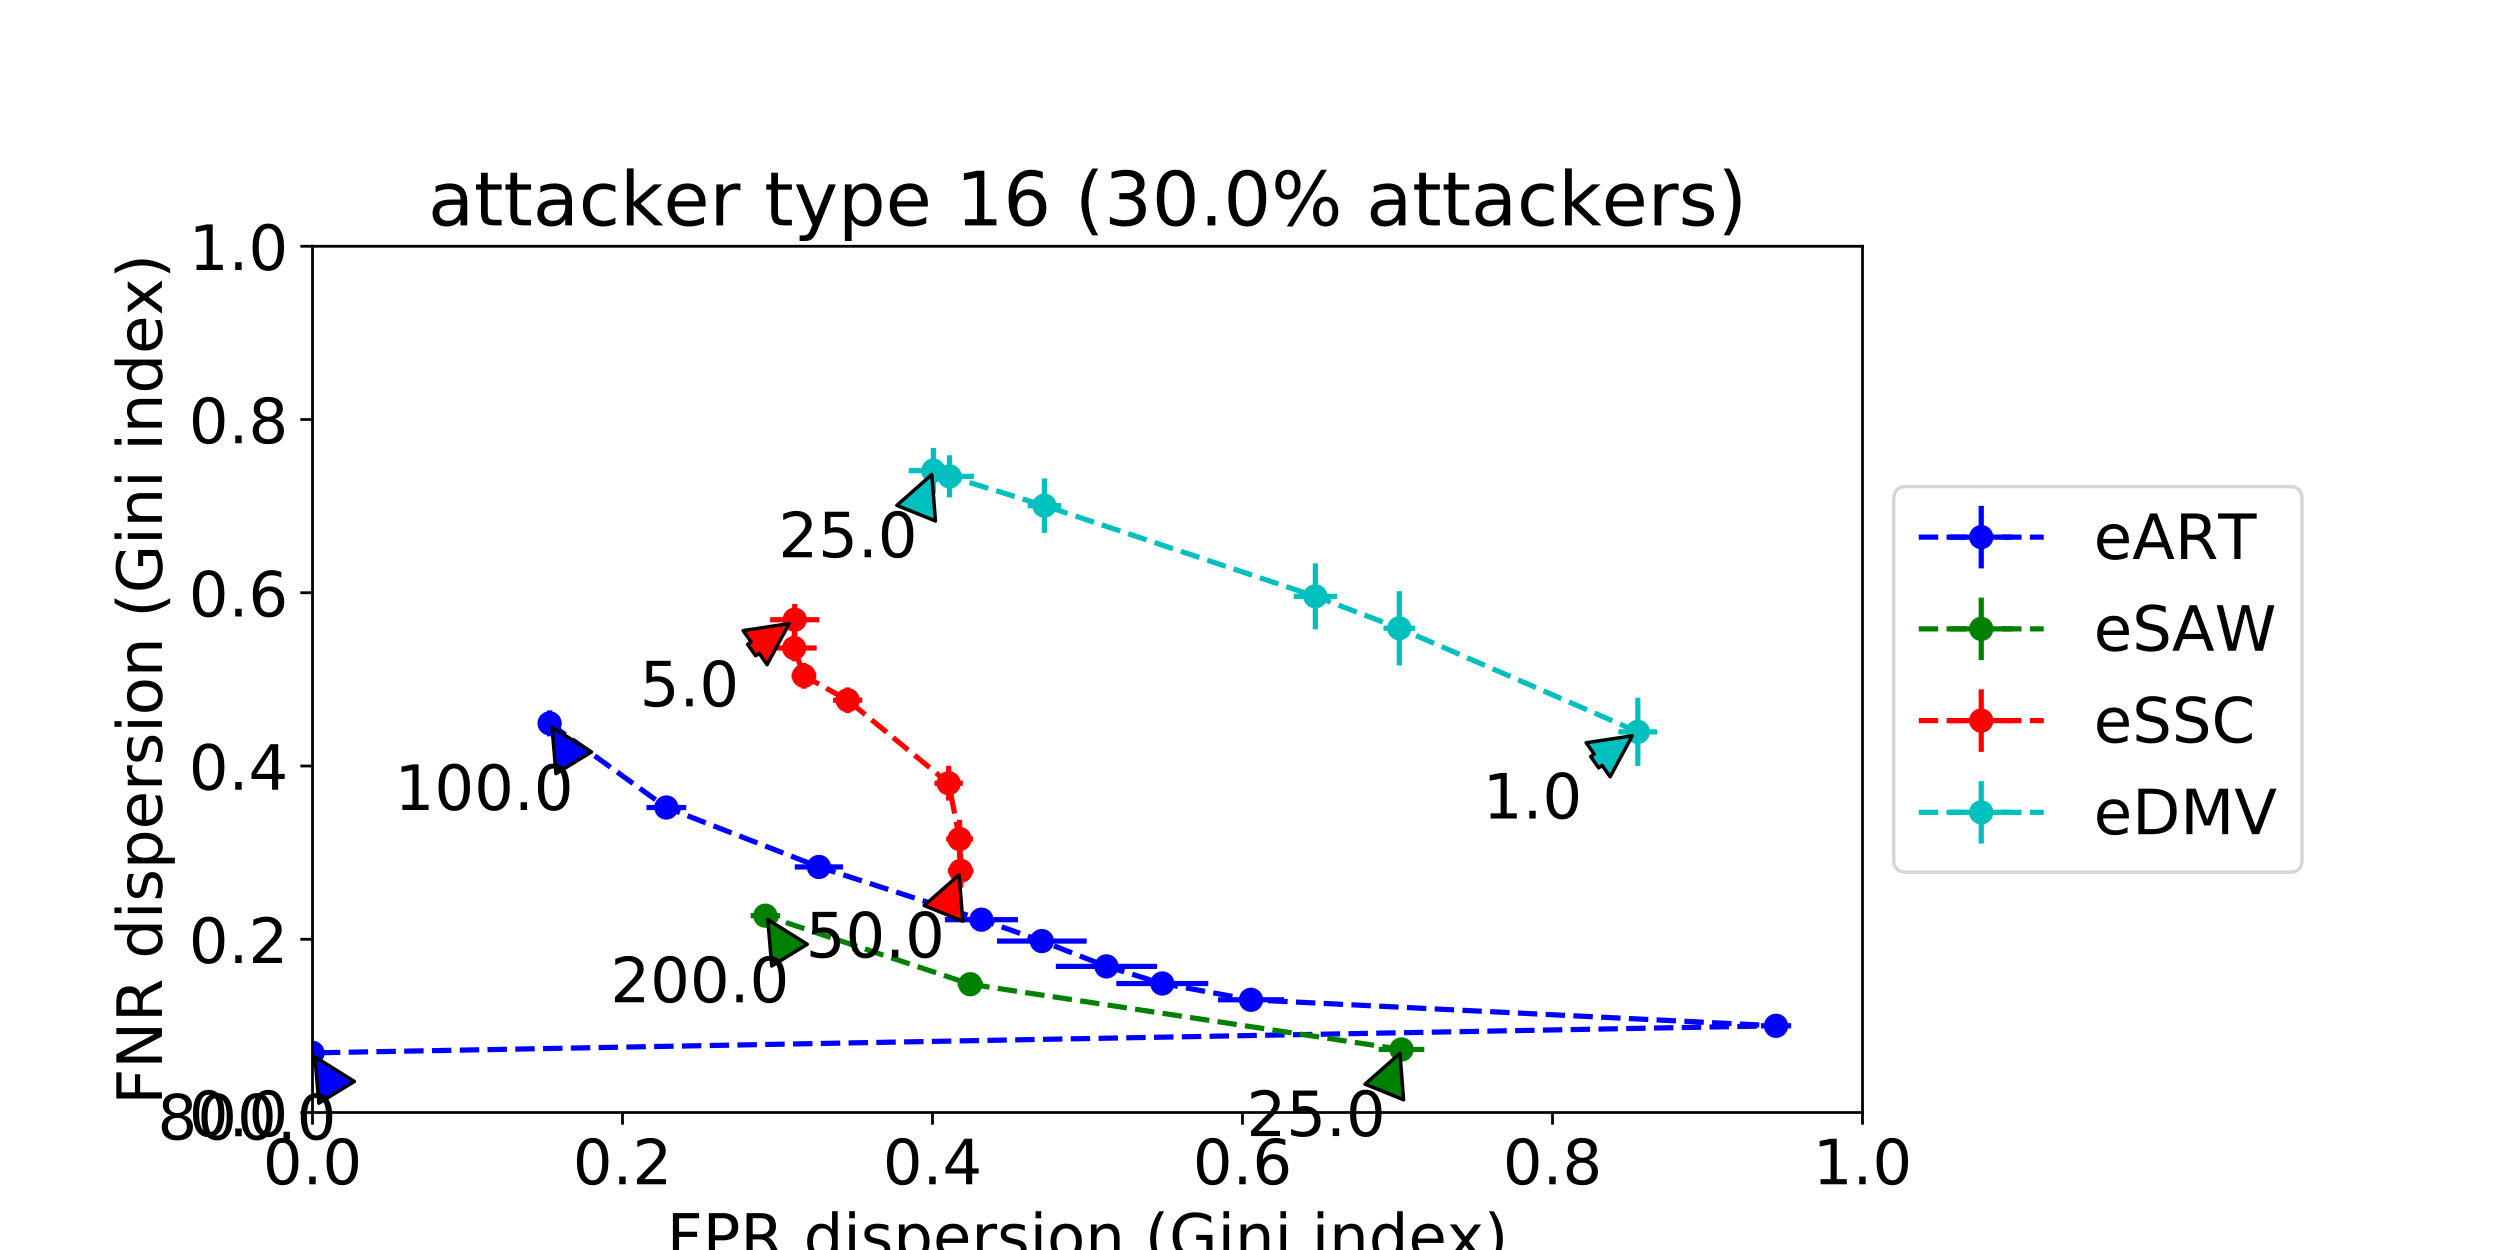 <?xml version="1.0" encoding="utf-8" standalone="no"?>
<!DOCTYPE svg PUBLIC "-//W3C//DTD SVG 1.1//EN"
  "http://www.w3.org/Graphics/SVG/1.1/DTD/svg11.dtd">
<!-- Created with matplotlib (http://matplotlib.org/) -->
<svg height="360pt" version="1.1" viewBox="0 0 720 360" width="720pt" xmlns="http://www.w3.org/2000/svg" xmlns:xlink="http://www.w3.org/1999/xlink">
 <defs>
  <style type="text/css">
*{stroke-linecap:butt;stroke-linejoin:round;}
  </style>
 </defs>
 <g id="figure_1">
  <g id="patch_1">
   <path d="M 0 360 
L 720 360 
L 720 0 
L 0 0 
z
" style="fill:#ffffff;"/>
  </g>
  <g id="axes_1">
   <g id="patch_2">
    <path d="M 90 320.4 
L 536.4 320.4 
L 536.4 70.92 
L 90 70.92 
z
" style="fill:#ffffff;"/>
   </g>
   <g id="matplotlib.axis_1">
    <g id="xtick_1">
     <g id="line2d_1">
      <defs>
       <path d="M 0 0 
L 0 3.5 
" id="m68f2038adc" style="stroke:#000000;stroke-width:0.8;"/>
      </defs>
      <g>
       <use style="stroke:#000000;stroke-width:0.8;" x="90" xlink:href="#m68f2038adc" y="320.4"/>
      </g>
     </g>
     <g id="text_1">
      <!-- 0.0 -->
      <defs>
       <path d="M 31.781 66.406 
Q 24.172 66.406 20.328 58.906 
Q 16.5 51.422 16.5 36.375 
Q 16.5 21.391 20.328 13.891 
Q 24.172 6.391 31.781 6.391 
Q 39.453 6.391 43.281 13.891 
Q 47.125 21.391 47.125 36.375 
Q 47.125 51.422 43.281 58.906 
Q 39.453 66.406 31.781 66.406 
M 31.781 74.219 
Q 44.047 74.219 50.516 64.516 
Q 56.984 54.828 56.984 36.375 
Q 56.984 17.969 50.516 8.266 
Q 44.047 -1.422 31.781 -1.422 
Q 19.531 -1.422 13.062 8.266 
Q 6.594 17.969 6.594 36.375 
Q 6.594 54.828 13.062 64.516 
Q 19.531 74.219 31.781 74.219 
" id="DejaVuSans-30"/>
       <path d="M 10.688 12.406 
L 21 12.406 
L 21 0 
L 10.688 0 
z
" id="DejaVuSans-2e"/>
      </defs>
      <g transform="translate(75.687 341.077)scale(0.18 -0.18)">
       <use xlink:href="#DejaVuSans-30"/>
       <use x="63.623" xlink:href="#DejaVuSans-2e"/>
       <use x="95.41" xlink:href="#DejaVuSans-30"/>
      </g>
     </g>
    </g>
    <g id="xtick_2">
     <g id="line2d_2">
      <g>
       <use style="stroke:#000000;stroke-width:0.8;" x="179.28" xlink:href="#m68f2038adc" y="320.4"/>
      </g>
     </g>
     <g id="text_2">
      <!-- 0.2 -->
      <defs>
       <path d="M 19.188 8.297 
L 53.609 8.297 
L 53.609 0 
L 7.328 0 
L 7.328 8.297 
Q 12.938 14.109 22.625 23.891 
Q 32.328 33.688 34.812 36.531 
Q 39.547 41.844 41.422 45.531 
Q 43.312 49.219 43.312 52.781 
Q 43.312 58.594 39.234 62.25 
Q 35.156 65.922 28.609 65.922 
Q 23.969 65.922 18.812 64.312 
Q 13.672 62.703 7.812 59.422 
L 7.812 69.391 
Q 13.766 71.781 18.938 73 
Q 24.125 74.219 28.422 74.219 
Q 39.75 74.219 46.484 68.547 
Q 53.219 62.891 53.219 53.422 
Q 53.219 48.922 51.531 44.891 
Q 49.859 40.875 45.406 35.406 
Q 44.188 33.984 37.641 27.219 
Q 31.109 20.453 19.188 8.297 
" id="DejaVuSans-32"/>
      </defs>
      <g transform="translate(164.967 341.077)scale(0.18 -0.18)">
       <use xlink:href="#DejaVuSans-30"/>
       <use x="63.623" xlink:href="#DejaVuSans-2e"/>
       <use x="95.41" xlink:href="#DejaVuSans-32"/>
      </g>
     </g>
    </g>
    <g id="xtick_3">
     <g id="line2d_3">
      <g>
       <use style="stroke:#000000;stroke-width:0.8;" x="268.56" xlink:href="#m68f2038adc" y="320.4"/>
      </g>
     </g>
     <g id="text_3">
      <!-- 0.4 -->
      <defs>
       <path d="M 37.797 64.312 
L 12.891 25.391 
L 37.797 25.391 
z
M 35.203 72.906 
L 47.609 72.906 
L 47.609 25.391 
L 58.016 25.391 
L 58.016 17.188 
L 47.609 17.188 
L 47.609 0 
L 37.797 0 
L 37.797 17.188 
L 4.891 17.188 
L 4.891 26.703 
z
" id="DejaVuSans-34"/>
      </defs>
      <g transform="translate(254.247 341.077)scale(0.18 -0.18)">
       <use xlink:href="#DejaVuSans-30"/>
       <use x="63.623" xlink:href="#DejaVuSans-2e"/>
       <use x="95.41" xlink:href="#DejaVuSans-34"/>
      </g>
     </g>
    </g>
    <g id="xtick_4">
     <g id="line2d_4">
      <g>
       <use style="stroke:#000000;stroke-width:0.8;" x="357.84" xlink:href="#m68f2038adc" y="320.4"/>
      </g>
     </g>
     <g id="text_4">
      <!-- 0.6 -->
      <defs>
       <path d="M 33.016 40.375 
Q 26.375 40.375 22.484 35.828 
Q 18.609 31.297 18.609 23.391 
Q 18.609 15.531 22.484 10.953 
Q 26.375 6.391 33.016 6.391 
Q 39.656 6.391 43.531 10.953 
Q 47.406 15.531 47.406 23.391 
Q 47.406 31.297 43.531 35.828 
Q 39.656 40.375 33.016 40.375 
M 52.594 71.297 
L 52.594 62.312 
Q 48.875 64.062 45.094 64.984 
Q 41.312 65.922 37.594 65.922 
Q 27.828 65.922 22.672 59.328 
Q 17.531 52.734 16.797 39.406 
Q 19.672 43.656 24.016 45.922 
Q 28.375 48.188 33.594 48.188 
Q 44.578 48.188 50.953 41.516 
Q 57.328 34.859 57.328 23.391 
Q 57.328 12.156 50.688 5.359 
Q 44.047 -1.422 33.016 -1.422 
Q 20.359 -1.422 13.672 8.266 
Q 6.984 17.969 6.984 36.375 
Q 6.984 53.656 15.188 63.938 
Q 23.391 74.219 37.203 74.219 
Q 40.922 74.219 44.703 73.484 
Q 48.484 72.75 52.594 71.297 
" id="DejaVuSans-36"/>
      </defs>
      <g transform="translate(343.527 341.077)scale(0.18 -0.18)">
       <use xlink:href="#DejaVuSans-30"/>
       <use x="63.623" xlink:href="#DejaVuSans-2e"/>
       <use x="95.41" xlink:href="#DejaVuSans-36"/>
      </g>
     </g>
    </g>
    <g id="xtick_5">
     <g id="line2d_5">
      <g>
       <use style="stroke:#000000;stroke-width:0.8;" x="447.12" xlink:href="#m68f2038adc" y="320.4"/>
      </g>
     </g>
     <g id="text_5">
      <!-- 0.8 -->
      <defs>
       <path d="M 31.781 34.625 
Q 24.75 34.625 20.719 30.859 
Q 16.703 27.094 16.703 20.516 
Q 16.703 13.922 20.719 10.156 
Q 24.75 6.391 31.781 6.391 
Q 38.812 6.391 42.859 10.172 
Q 46.922 13.969 46.922 20.516 
Q 46.922 27.094 42.891 30.859 
Q 38.875 34.625 31.781 34.625 
M 21.922 38.812 
Q 15.578 40.375 12.031 44.719 
Q 8.5 49.078 8.5 55.328 
Q 8.5 64.062 14.719 69.141 
Q 20.953 74.219 31.781 74.219 
Q 42.672 74.219 48.875 69.141 
Q 55.078 64.062 55.078 55.328 
Q 55.078 49.078 51.531 44.719 
Q 48 40.375 41.703 38.812 
Q 48.828 37.156 52.797 32.312 
Q 56.781 27.484 56.781 20.516 
Q 56.781 9.906 50.312 4.234 
Q 43.844 -1.422 31.781 -1.422 
Q 19.734 -1.422 13.25 4.234 
Q 6.781 9.906 6.781 20.516 
Q 6.781 27.484 10.781 32.312 
Q 14.797 37.156 21.922 38.812 
M 18.312 54.391 
Q 18.312 48.734 21.844 45.562 
Q 25.391 42.391 31.781 42.391 
Q 38.141 42.391 41.719 45.562 
Q 45.312 48.734 45.312 54.391 
Q 45.312 60.062 41.719 63.234 
Q 38.141 66.406 31.781 66.406 
Q 25.391 66.406 21.844 63.234 
Q 18.312 60.062 18.312 54.391 
" id="DejaVuSans-38"/>
      </defs>
      <g transform="translate(432.807 341.077)scale(0.18 -0.18)">
       <use xlink:href="#DejaVuSans-30"/>
       <use x="63.623" xlink:href="#DejaVuSans-2e"/>
       <use x="95.41" xlink:href="#DejaVuSans-38"/>
      </g>
     </g>
    </g>
    <g id="xtick_6">
     <g id="line2d_6">
      <g>
       <use style="stroke:#000000;stroke-width:0.8;" x="536.4" xlink:href="#m68f2038adc" y="320.4"/>
      </g>
     </g>
     <g id="text_6">
      <!-- 1.0 -->
      <defs>
       <path d="M 12.406 8.297 
L 28.516 8.297 
L 28.516 63.922 
L 10.984 60.406 
L 10.984 69.391 
L 28.422 72.906 
L 38.281 72.906 
L 38.281 8.297 
L 54.391 8.297 
L 54.391 0 
L 12.406 0 
z
" id="DejaVuSans-31"/>
      </defs>
      <g transform="translate(522.087 341.077)scale(0.18 -0.18)">
       <use xlink:href="#DejaVuSans-31"/>
       <use x="63.623" xlink:href="#DejaVuSans-2e"/>
       <use x="95.41" xlink:href="#DejaVuSans-30"/>
      </g>
     </g>
    </g>
    <g id="text_7">
     <!-- FPR dispersion (Gini index) -->
     <defs>
      <path d="M 9.812 72.906 
L 51.703 72.906 
L 51.703 64.594 
L 19.672 64.594 
L 19.672 43.109 
L 48.578 43.109 
L 48.578 34.812 
L 19.672 34.812 
L 19.672 0 
L 9.812 0 
z
" id="DejaVuSans-46"/>
      <path d="M 19.672 64.797 
L 19.672 37.406 
L 32.078 37.406 
Q 38.969 37.406 42.719 40.969 
Q 46.484 44.531 46.484 51.125 
Q 46.484 57.672 42.719 61.234 
Q 38.969 64.797 32.078 64.797 
z
M 9.812 72.906 
L 32.078 72.906 
Q 44.344 72.906 50.609 67.359 
Q 56.891 61.812 56.891 51.125 
Q 56.891 40.328 50.609 34.812 
Q 44.344 29.297 32.078 29.297 
L 19.672 29.297 
L 19.672 0 
L 9.812 0 
z
" id="DejaVuSans-50"/>
      <path d="M 44.391 34.188 
Q 47.562 33.109 50.562 29.594 
Q 53.562 26.078 56.594 19.922 
L 66.609 0 
L 56 0 
L 46.688 18.703 
Q 43.062 26.031 39.672 28.422 
Q 36.281 30.812 30.422 30.812 
L 19.672 30.812 
L 19.672 0 
L 9.812 0 
L 9.812 72.906 
L 32.078 72.906 
Q 44.578 72.906 50.734 67.672 
Q 56.891 62.453 56.891 51.906 
Q 56.891 45.016 53.688 40.469 
Q 50.484 35.938 44.391 34.188 
M 19.672 64.797 
L 19.672 38.922 
L 32.078 38.922 
Q 39.203 38.922 42.844 42.219 
Q 46.484 45.516 46.484 51.906 
Q 46.484 58.297 42.844 61.547 
Q 39.203 64.797 32.078 64.797 
z
" id="DejaVuSans-52"/>
      <path id="DejaVuSans-20"/>
      <path d="M 45.406 46.391 
L 45.406 75.984 
L 54.391 75.984 
L 54.391 0 
L 45.406 0 
L 45.406 8.203 
Q 42.578 3.328 38.25 0.953 
Q 33.938 -1.422 27.875 -1.422 
Q 17.969 -1.422 11.734 6.484 
Q 5.516 14.406 5.516 27.297 
Q 5.516 40.188 11.734 48.094 
Q 17.969 56 27.875 56 
Q 33.938 56 38.25 53.625 
Q 42.578 51.266 45.406 46.391 
M 14.797 27.297 
Q 14.797 17.391 18.875 11.75 
Q 22.953 6.109 30.078 6.109 
Q 37.203 6.109 41.297 11.75 
Q 45.406 17.391 45.406 27.297 
Q 45.406 37.203 41.297 42.844 
Q 37.203 48.484 30.078 48.484 
Q 22.953 48.484 18.875 42.844 
Q 14.797 37.203 14.797 27.297 
" id="DejaVuSans-64"/>
      <path d="M 9.422 54.688 
L 18.406 54.688 
L 18.406 0 
L 9.422 0 
z
M 9.422 75.984 
L 18.406 75.984 
L 18.406 64.594 
L 9.422 64.594 
z
" id="DejaVuSans-69"/>
      <path d="M 44.281 53.078 
L 44.281 44.578 
Q 40.484 46.531 36.375 47.5 
Q 32.281 48.484 27.875 48.484 
Q 21.188 48.484 17.844 46.438 
Q 14.5 44.391 14.5 40.281 
Q 14.5 37.156 16.891 35.375 
Q 19.281 33.594 26.516 31.984 
L 29.594 31.297 
Q 39.156 29.25 43.188 25.516 
Q 47.219 21.781 47.219 15.094 
Q 47.219 7.469 41.188 3.016 
Q 35.156 -1.422 24.609 -1.422 
Q 20.219 -1.422 15.453 -0.562 
Q 10.688 0.297 5.422 2 
L 5.422 11.281 
Q 10.406 8.688 15.234 7.391 
Q 20.062 6.109 24.812 6.109 
Q 31.156 6.109 34.562 8.281 
Q 37.984 10.453 37.984 14.406 
Q 37.984 18.062 35.516 20.016 
Q 33.062 21.969 24.703 23.781 
L 21.578 24.516 
Q 13.234 26.266 9.516 29.906 
Q 5.812 33.547 5.812 39.891 
Q 5.812 47.609 11.281 51.797 
Q 16.75 56 26.812 56 
Q 31.781 56 36.172 55.266 
Q 40.578 54.547 44.281 53.078 
" id="DejaVuSans-73"/>
      <path d="M 18.109 8.203 
L 18.109 -20.797 
L 9.078 -20.797 
L 9.078 54.688 
L 18.109 54.688 
L 18.109 46.391 
Q 20.953 51.266 25.266 53.625 
Q 29.594 56 35.594 56 
Q 45.562 56 51.781 48.094 
Q 58.016 40.188 58.016 27.297 
Q 58.016 14.406 51.781 6.484 
Q 45.562 -1.422 35.594 -1.422 
Q 29.594 -1.422 25.266 0.953 
Q 20.953 3.328 18.109 8.203 
M 48.688 27.297 
Q 48.688 37.203 44.609 42.844 
Q 40.531 48.484 33.406 48.484 
Q 26.266 48.484 22.188 42.844 
Q 18.109 37.203 18.109 27.297 
Q 18.109 17.391 22.188 11.75 
Q 26.266 6.109 33.406 6.109 
Q 40.531 6.109 44.609 11.75 
Q 48.688 17.391 48.688 27.297 
" id="DejaVuSans-70"/>
      <path d="M 56.203 29.594 
L 56.203 25.203 
L 14.891 25.203 
Q 15.484 15.922 20.484 11.062 
Q 25.484 6.203 34.422 6.203 
Q 39.594 6.203 44.453 7.469 
Q 49.312 8.734 54.109 11.281 
L 54.109 2.781 
Q 49.266 0.734 44.188 -0.344 
Q 39.109 -1.422 33.891 -1.422 
Q 20.797 -1.422 13.156 6.188 
Q 5.516 13.812 5.516 26.812 
Q 5.516 40.234 12.766 48.109 
Q 20.016 56 32.328 56 
Q 43.359 56 49.781 48.891 
Q 56.203 41.797 56.203 29.594 
M 47.219 32.234 
Q 47.125 39.594 43.094 43.984 
Q 39.062 48.391 32.422 48.391 
Q 24.906 48.391 20.391 44.141 
Q 15.875 39.891 15.188 32.172 
z
" id="DejaVuSans-65"/>
      <path d="M 41.109 46.297 
Q 39.594 47.172 37.812 47.578 
Q 36.031 48 33.891 48 
Q 26.266 48 22.188 43.047 
Q 18.109 38.094 18.109 28.812 
L 18.109 0 
L 9.078 0 
L 9.078 54.688 
L 18.109 54.688 
L 18.109 46.188 
Q 20.953 51.172 25.484 53.578 
Q 30.031 56 36.531 56 
Q 37.453 56 38.578 55.875 
Q 39.703 55.766 41.062 55.516 
z
" id="DejaVuSans-72"/>
      <path d="M 30.609 48.391 
Q 23.391 48.391 19.188 42.75 
Q 14.984 37.109 14.984 27.297 
Q 14.984 17.484 19.156 11.844 
Q 23.344 6.203 30.609 6.203 
Q 37.797 6.203 41.984 11.859 
Q 46.188 17.531 46.188 27.297 
Q 46.188 37.016 41.984 42.703 
Q 37.797 48.391 30.609 48.391 
M 30.609 56 
Q 42.328 56 49.016 48.375 
Q 55.719 40.766 55.719 27.297 
Q 55.719 13.875 49.016 6.219 
Q 42.328 -1.422 30.609 -1.422 
Q 18.844 -1.422 12.172 6.219 
Q 5.516 13.875 5.516 27.297 
Q 5.516 40.766 12.172 48.375 
Q 18.844 56 30.609 56 
" id="DejaVuSans-6f"/>
      <path d="M 54.891 33.016 
L 54.891 0 
L 45.906 0 
L 45.906 32.719 
Q 45.906 40.484 42.875 44.328 
Q 39.844 48.188 33.797 48.188 
Q 26.516 48.188 22.312 43.547 
Q 18.109 38.922 18.109 30.906 
L 18.109 0 
L 9.078 0 
L 9.078 54.688 
L 18.109 54.688 
L 18.109 46.188 
Q 21.344 51.125 25.703 53.562 
Q 30.078 56 35.797 56 
Q 45.219 56 50.047 50.172 
Q 54.891 44.344 54.891 33.016 
" id="DejaVuSans-6e"/>
      <path d="M 31 75.875 
Q 24.469 64.656 21.281 53.656 
Q 18.109 42.672 18.109 31.391 
Q 18.109 20.125 21.312 9.062 
Q 24.516 -2 31 -13.188 
L 23.188 -13.188 
Q 15.875 -1.703 12.234 9.375 
Q 8.594 20.453 8.594 31.391 
Q 8.594 42.281 12.203 53.312 
Q 15.828 64.359 23.188 75.875 
z
" id="DejaVuSans-28"/>
      <path d="M 59.516 10.406 
L 59.516 29.984 
L 43.406 29.984 
L 43.406 38.094 
L 69.281 38.094 
L 69.281 6.781 
Q 63.578 2.734 56.688 0.656 
Q 49.812 -1.422 42 -1.422 
Q 24.906 -1.422 15.25 8.562 
Q 5.609 18.562 5.609 36.375 
Q 5.609 54.25 15.25 64.234 
Q 24.906 74.219 42 74.219 
Q 49.125 74.219 55.547 72.453 
Q 61.969 70.703 67.391 67.281 
L 67.391 56.781 
Q 61.922 61.422 55.766 63.766 
Q 49.609 66.109 42.828 66.109 
Q 29.438 66.109 22.719 58.641 
Q 16.016 51.172 16.016 36.375 
Q 16.016 21.625 22.719 14.156 
Q 29.438 6.688 42.828 6.688 
Q 48.047 6.688 52.141 7.594 
Q 56.25 8.5 59.516 10.406 
" id="DejaVuSans-47"/>
      <path d="M 54.891 54.688 
L 35.109 28.078 
L 55.906 0 
L 45.312 0 
L 29.391 21.484 
L 13.484 0 
L 2.875 0 
L 24.125 28.609 
L 4.688 54.688 
L 15.281 54.688 
L 29.781 35.203 
L 44.281 54.688 
z
" id="DejaVuSans-78"/>
      <path d="M 8.016 75.875 
L 15.828 75.875 
Q 23.141 64.359 26.781 53.312 
Q 30.422 42.281 30.422 31.391 
Q 30.422 20.453 26.781 9.375 
Q 23.141 -1.703 15.828 -13.188 
L 8.016 -13.188 
Q 14.5 -2 17.703 9.062 
Q 20.906 20.125 20.906 31.391 
Q 20.906 42.672 17.703 53.656 
Q 14.5 64.656 8.016 75.875 
" id="DejaVuSans-29"/>
     </defs>
     <g transform="translate(192.028 362.498)scale(0.18 -0.18)">
      <use xlink:href="#DejaVuSans-46"/>
      <use x="57.52" xlink:href="#DejaVuSans-50"/>
      <use x="117.822" xlink:href="#DejaVuSans-52"/>
      <use x="187.305" xlink:href="#DejaVuSans-20"/>
      <use x="219.092" xlink:href="#DejaVuSans-64"/>
      <use x="282.568" xlink:href="#DejaVuSans-69"/>
      <use x="310.352" xlink:href="#DejaVuSans-73"/>
      <use x="362.451" xlink:href="#DejaVuSans-70"/>
      <use x="425.928" xlink:href="#DejaVuSans-65"/>
      <use x="487.451" xlink:href="#DejaVuSans-72"/>
      <use x="528.564" xlink:href="#DejaVuSans-73"/>
      <use x="580.664" xlink:href="#DejaVuSans-69"/>
      <use x="608.447" xlink:href="#DejaVuSans-6f"/>
      <use x="669.629" xlink:href="#DejaVuSans-6e"/>
      <use x="733.008" xlink:href="#DejaVuSans-20"/>
      <use x="764.795" xlink:href="#DejaVuSans-28"/>
      <use x="803.809" xlink:href="#DejaVuSans-47"/>
      <use x="881.299" xlink:href="#DejaVuSans-69"/>
      <use x="909.082" xlink:href="#DejaVuSans-6e"/>
      <use x="972.461" xlink:href="#DejaVuSans-69"/>
      <use x="1000.244" xlink:href="#DejaVuSans-20"/>
      <use x="1032.031" xlink:href="#DejaVuSans-69"/>
      <use x="1059.814" xlink:href="#DejaVuSans-6e"/>
      <use x="1123.193" xlink:href="#DejaVuSans-64"/>
      <use x="1186.67" xlink:href="#DejaVuSans-65"/>
      <use x="1248.178" xlink:href="#DejaVuSans-78"/>
      <use x="1307.357" xlink:href="#DejaVuSans-29"/>
     </g>
    </g>
   </g>
   <g id="matplotlib.axis_2">
    <g id="ytick_1">
     <g id="line2d_7">
      <defs>
       <path d="M 0 0 
L -3.5 0 
" id="m810ac0554d" style="stroke:#000000;stroke-width:0.8;"/>
      </defs>
      <g>
       <use style="stroke:#000000;stroke-width:0.8;" x="90" xlink:href="#m810ac0554d" y="320.4"/>
      </g>
     </g>
     <g id="text_8">
      <!-- 0.0 -->
      <g transform="translate(54.374 327.239)scale(0.18 -0.18)">
       <use xlink:href="#DejaVuSans-30"/>
       <use x="63.623" xlink:href="#DejaVuSans-2e"/>
       <use x="95.41" xlink:href="#DejaVuSans-30"/>
      </g>
     </g>
    </g>
    <g id="ytick_2">
     <g id="line2d_8">
      <g>
       <use style="stroke:#000000;stroke-width:0.8;" x="90" xlink:href="#m810ac0554d" y="270.504"/>
      </g>
     </g>
     <g id="text_9">
      <!-- 0.2 -->
      <g transform="translate(54.374 277.343)scale(0.18 -0.18)">
       <use xlink:href="#DejaVuSans-30"/>
       <use x="63.623" xlink:href="#DejaVuSans-2e"/>
       <use x="95.41" xlink:href="#DejaVuSans-32"/>
      </g>
     </g>
    </g>
    <g id="ytick_3">
     <g id="line2d_9">
      <g>
       <use style="stroke:#000000;stroke-width:0.8;" x="90" xlink:href="#m810ac0554d" y="220.608"/>
      </g>
     </g>
     <g id="text_10">
      <!-- 0.4 -->
      <g transform="translate(54.374 227.447)scale(0.18 -0.18)">
       <use xlink:href="#DejaVuSans-30"/>
       <use x="63.623" xlink:href="#DejaVuSans-2e"/>
       <use x="95.41" xlink:href="#DejaVuSans-34"/>
      </g>
     </g>
    </g>
    <g id="ytick_4">
     <g id="line2d_10">
      <g>
       <use style="stroke:#000000;stroke-width:0.8;" x="90" xlink:href="#m810ac0554d" y="170.712"/>
      </g>
     </g>
     <g id="text_11">
      <!-- 0.6 -->
      <g transform="translate(54.374 177.551)scale(0.18 -0.18)">
       <use xlink:href="#DejaVuSans-30"/>
       <use x="63.623" xlink:href="#DejaVuSans-2e"/>
       <use x="95.41" xlink:href="#DejaVuSans-36"/>
      </g>
     </g>
    </g>
    <g id="ytick_5">
     <g id="line2d_11">
      <g>
       <use style="stroke:#000000;stroke-width:0.8;" x="90" xlink:href="#m810ac0554d" y="120.816"/>
      </g>
     </g>
     <g id="text_12">
      <!-- 0.8 -->
      <g transform="translate(54.374 127.655)scale(0.18 -0.18)">
       <use xlink:href="#DejaVuSans-30"/>
       <use x="63.623" xlink:href="#DejaVuSans-2e"/>
       <use x="95.41" xlink:href="#DejaVuSans-38"/>
      </g>
     </g>
    </g>
    <g id="ytick_6">
     <g id="line2d_12">
      <g>
       <use style="stroke:#000000;stroke-width:0.8;" x="90" xlink:href="#m810ac0554d" y="70.92"/>
      </g>
     </g>
     <g id="text_13">
      <!-- 1.0 -->
      <g transform="translate(54.374 77.759)scale(0.18 -0.18)">
       <use xlink:href="#DejaVuSans-31"/>
       <use x="63.623" xlink:href="#DejaVuSans-2e"/>
       <use x="95.41" xlink:href="#DejaVuSans-30"/>
      </g>
     </g>
    </g>
    <g id="text_14">
     <!-- FNR dispersion (Gini index) -->
     <defs>
      <path d="M 9.812 72.906 
L 23.094 72.906 
L 55.422 11.922 
L 55.422 72.906 
L 64.984 72.906 
L 64.984 0 
L 51.703 0 
L 19.391 60.984 
L 19.391 0 
L 9.812 0 
z
" id="DejaVuSans-4e"/>
     </defs>
     <g transform="translate(46.631 318.139)rotate(-90)scale(0.18 -0.18)">
      <use xlink:href="#DejaVuSans-46"/>
      <use x="57.52" xlink:href="#DejaVuSans-4e"/>
      <use x="132.324" xlink:href="#DejaVuSans-52"/>
      <use x="201.807" xlink:href="#DejaVuSans-20"/>
      <use x="233.594" xlink:href="#DejaVuSans-64"/>
      <use x="297.07" xlink:href="#DejaVuSans-69"/>
      <use x="324.854" xlink:href="#DejaVuSans-73"/>
      <use x="376.953" xlink:href="#DejaVuSans-70"/>
      <use x="440.43" xlink:href="#DejaVuSans-65"/>
      <use x="501.953" xlink:href="#DejaVuSans-72"/>
      <use x="543.066" xlink:href="#DejaVuSans-73"/>
      <use x="595.166" xlink:href="#DejaVuSans-69"/>
      <use x="622.949" xlink:href="#DejaVuSans-6f"/>
      <use x="684.131" xlink:href="#DejaVuSans-6e"/>
      <use x="747.51" xlink:href="#DejaVuSans-20"/>
      <use x="779.297" xlink:href="#DejaVuSans-28"/>
      <use x="818.311" xlink:href="#DejaVuSans-47"/>
      <use x="895.801" xlink:href="#DejaVuSans-69"/>
      <use x="923.584" xlink:href="#DejaVuSans-6e"/>
      <use x="986.963" xlink:href="#DejaVuSans-69"/>
      <use x="1014.746" xlink:href="#DejaVuSans-20"/>
      <use x="1046.533" xlink:href="#DejaVuSans-69"/>
      <use x="1074.316" xlink:href="#DejaVuSans-6e"/>
      <use x="1137.695" xlink:href="#DejaVuSans-64"/>
      <use x="1201.172" xlink:href="#DejaVuSans-65"/>
      <use x="1262.68" xlink:href="#DejaVuSans-78"/>
      <use x="1321.859" xlink:href="#DejaVuSans-29"/>
     </g>
    </g>
   </g>
   <g id="LineCollection_1">
    <path clip-path="url(#pb25cc4f835)" d="M 155.73 208.328 
L 160.855 208.328 
" style="fill:none;stroke:#0000ff;stroke-width:1.5;"/>
    <path clip-path="url(#pb25cc4f835)" d="M 186.193 232.565 
L 197.638 232.565 
" style="fill:none;stroke:#0000ff;stroke-width:1.5;"/>
    <path clip-path="url(#pb25cc4f835)" d="M 228.889 249.683 
L 242.81 249.683 
" style="fill:none;stroke:#0000ff;stroke-width:1.5;"/>
    <path clip-path="url(#pb25cc4f835)" d="M 272.13 264.873 
L 293.174 264.873 
" style="fill:none;stroke:#0000ff;stroke-width:1.5;"/>
    <path clip-path="url(#pb25cc4f835)" d="M 287.137 271.029 
L 312.964 271.029 
" style="fill:none;stroke:#0000ff;stroke-width:1.5;"/>
    <path clip-path="url(#pb25cc4f835)" d="M 304.072 278.322 
L 333.254 278.322 
" style="fill:none;stroke:#0000ff;stroke-width:1.5;"/>
    <path clip-path="url(#pb25cc4f835)" d="M 321.498 283.25 
L 347.975 283.25 
" style="fill:none;stroke:#0000ff;stroke-width:1.5;"/>
    <path clip-path="url(#pb25cc4f835)" d="M 350.788 287.947 
L 369.79 287.947 
" style="fill:none;stroke:#0000ff;stroke-width:1.5;"/>
    <path clip-path="url(#pb25cc4f835)" d="M 507.15 295.434 
L 515.846 295.434 
" style="fill:none;stroke:#0000ff;stroke-width:1.5;"/>
    <path clip-path="url(#pb25cc4f835)" d="M 90 303.227 
L 90 303.227 
" style="fill:none;stroke:#0000ff;stroke-width:1.5;"/>
   </g>
   <g id="LineCollection_2">
    <path clip-path="url(#pb25cc4f835)" d="M 158.292 212.058 
L 158.292 204.597 
" style="fill:none;stroke:#0000ff;stroke-width:1.5;"/>
    <path clip-path="url(#pb25cc4f835)" d="M 191.915 234.991 
L 191.915 230.139 
" style="fill:none;stroke:#0000ff;stroke-width:1.5;"/>
    <path clip-path="url(#pb25cc4f835)" d="M 235.85 251.31 
L 235.85 248.057 
" style="fill:none;stroke:#0000ff;stroke-width:1.5;"/>
    <path clip-path="url(#pb25cc4f835)" d="M 282.652 267.135 
L 282.652 262.611 
" style="fill:none;stroke:#0000ff;stroke-width:1.5;"/>
    <path clip-path="url(#pb25cc4f835)" d="M 300.05 272.962 
L 300.05 269.096 
" style="fill:none;stroke:#0000ff;stroke-width:1.5;"/>
    <path clip-path="url(#pb25cc4f835)" d="M 318.663 280.372 
L 318.663 276.272 
" style="fill:none;stroke:#0000ff;stroke-width:1.5;"/>
    <path clip-path="url(#pb25cc4f835)" d="M 334.736 285.261 
L 334.736 281.238 
" style="fill:none;stroke:#0000ff;stroke-width:1.5;"/>
    <path clip-path="url(#pb25cc4f835)" d="M 360.289 289.879 
L 360.289 286.015 
" style="fill:none;stroke:#0000ff;stroke-width:1.5;"/>
    <path clip-path="url(#pb25cc4f835)" d="M 511.498 297.163 
L 511.498 293.705 
" style="fill:none;stroke:#0000ff;stroke-width:1.5;"/>
    <path clip-path="url(#pb25cc4f835)" d="M 90 304.929 
L 90 301.526 
" style="fill:none;stroke:#0000ff;stroke-width:1.5;"/>
   </g>
   <g id="LineCollection_3">
    <path clip-path="url(#pb25cc4f835)" d="M 397.077 302.245 
L 410.192 302.245 
" style="fill:none;stroke:#008000;stroke-width:1.5;"/>
    <path clip-path="url(#pb25cc4f835)" d="M 275.798 283.458 
L 283.076 283.458 
" style="fill:none;stroke:#008000;stroke-width:1.5;"/>
    <path clip-path="url(#pb25cc4f835)" d="M 216.174 263.711 
L 224.69 263.711 
" style="fill:none;stroke:#008000;stroke-width:1.5;"/>
   </g>
   <g id="LineCollection_4">
    <path clip-path="url(#pb25cc4f835)" d="M 403.634 304.146 
L 403.634 300.343 
" style="fill:none;stroke:#008000;stroke-width:1.5;"/>
    <path clip-path="url(#pb25cc4f835)" d="M 279.437 285.681 
L 279.437 281.234 
" style="fill:none;stroke:#008000;stroke-width:1.5;"/>
    <path clip-path="url(#pb25cc4f835)" d="M 220.432 265.913 
L 220.432 261.51 
" style="fill:none;stroke:#008000;stroke-width:1.5;"/>
   </g>
   <g id="LineCollection_5">
    <path clip-path="url(#pb25cc4f835)" d="M 221.791 178.477 
L 235.981 178.477 
" style="fill:none;stroke:#ff0000;stroke-width:1.5;"/>
    <path clip-path="url(#pb25cc4f835)" d="M 222.25 186.628 
L 235.206 186.628 
" style="fill:none;stroke:#ff0000;stroke-width:1.5;"/>
    <path clip-path="url(#pb25cc4f835)" d="M 227.99 194.64 
L 235.084 194.64 
" style="fill:none;stroke:#ff0000;stroke-width:1.5;"/>
    <path clip-path="url(#pb25cc4f835)" d="M 239.918 201.656 
L 248.342 201.656 
" style="fill:none;stroke:#ff0000;stroke-width:1.5;"/>
    <path clip-path="url(#pb25cc4f835)" d="M 269.127 225.578 
L 277.306 225.578 
" style="fill:none;stroke:#ff0000;stroke-width:1.5;"/>
    <path clip-path="url(#pb25cc4f835)" d="M 272.497 241.631 
L 280.229 241.631 
" style="fill:none;stroke:#ff0000;stroke-width:1.5;"/>
    <path clip-path="url(#pb25cc4f835)" d="M 272.985 250.796 
L 280.374 250.796 
" style="fill:none;stroke:#ff0000;stroke-width:1.5;"/>
   </g>
   <g id="LineCollection_6">
    <path clip-path="url(#pb25cc4f835)" d="M 228.886 183.026 
L 228.886 173.929 
" style="fill:none;stroke:#ff0000;stroke-width:1.5;"/>
    <path clip-path="url(#pb25cc4f835)" d="M 228.728 190.437 
L 228.728 182.818 
" style="fill:none;stroke:#ff0000;stroke-width:1.5;"/>
    <path clip-path="url(#pb25cc4f835)" d="M 231.537 198.354 
L 231.537 190.926 
" style="fill:none;stroke:#ff0000;stroke-width:1.5;"/>
    <path clip-path="url(#pb25cc4f835)" d="M 244.13 205.337 
L 244.13 197.975 
" style="fill:none;stroke:#ff0000;stroke-width:1.5;"/>
    <path clip-path="url(#pb25cc4f835)" d="M 273.216 230.582 
L 273.216 220.574 
" style="fill:none;stroke:#ff0000;stroke-width:1.5;"/>
    <path clip-path="url(#pb25cc4f835)" d="M 276.363 247.163 
L 276.363 236.1 
" style="fill:none;stroke:#ff0000;stroke-width:1.5;"/>
    <path clip-path="url(#pb25cc4f835)" d="M 276.68 255.621 
L 276.68 245.972 
" style="fill:none;stroke:#ff0000;stroke-width:1.5;"/>
   </g>
   <g id="LineCollection_7">
    <path clip-path="url(#pb25cc4f835)" d="M 466.093 210.781 
L 477.287 210.781 
" style="fill:none;stroke:#00bfbf;stroke-width:1.5;"/>
    <path clip-path="url(#pb25cc4f835)" d="M 398.44 180.942 
L 407.558 180.942 
" style="fill:none;stroke:#00bfbf;stroke-width:1.5;"/>
    <path clip-path="url(#pb25cc4f835)" d="M 372.59 171.747 
L 385.054 171.747 
" style="fill:none;stroke:#00bfbf;stroke-width:1.5;"/>
    <path clip-path="url(#pb25cc4f835)" d="M 295.966 145.627 
L 305.606 145.627 
" style="fill:none;stroke:#00bfbf;stroke-width:1.5;"/>
    <path clip-path="url(#pb25cc4f835)" d="M 266.456 137.195 
L 280.489 137.195 
" style="fill:none;stroke:#00bfbf;stroke-width:1.5;"/>
    <path clip-path="url(#pb25cc4f835)" d="M 261.704 135.548 
L 275.917 135.548 
" style="fill:none;stroke:#00bfbf;stroke-width:1.5;"/>
   </g>
   <g id="LineCollection_8">
    <path clip-path="url(#pb25cc4f835)" d="M 471.69 220.616 
L 471.69 200.946 
" style="fill:none;stroke:#00bfbf;stroke-width:1.5;"/>
    <path clip-path="url(#pb25cc4f835)" d="M 402.999 191.648 
L 402.999 170.237 
" style="fill:none;stroke:#00bfbf;stroke-width:1.5;"/>
    <path clip-path="url(#pb25cc4f835)" d="M 378.822 181.27 
L 378.822 162.224 
" style="fill:none;stroke:#00bfbf;stroke-width:1.5;"/>
    <path clip-path="url(#pb25cc4f835)" d="M 300.786 153.451 
L 300.786 137.803 
" style="fill:none;stroke:#00bfbf;stroke-width:1.5;"/>
    <path clip-path="url(#pb25cc4f835)" d="M 273.472 143.272 
L 273.472 131.118 
" style="fill:none;stroke:#00bfbf;stroke-width:1.5;"/>
    <path clip-path="url(#pb25cc4f835)" d="M 268.811 142.089 
L 268.811 129.008 
" style="fill:none;stroke:#00bfbf;stroke-width:1.5;"/>
   </g>
   <g id="line2d_13">
    <path clip-path="url(#pb25cc4f835)" d="M 158.292 208.328 
L 191.915 232.565 
L 235.85 249.683 
L 282.652 264.873 
L 300.05 271.029 
L 318.663 278.322 
L 334.736 283.25 
L 360.289 287.947 
L 511.498 295.434 
L 90 303.227 
" style="fill:none;stroke:#0000ff;stroke-dasharray:5.6,2.4;stroke-dashoffset:0;stroke-width:1.5;"/>
    <defs>
     <path d="M 0 3 
C 0.796 3 1.559 2.684 2.121 2.121 
C 2.684 1.559 3 0.796 3 0 
C 3 -0.796 2.684 -1.559 2.121 -2.121 
C 1.559 -2.684 0.796 -3 0 -3 
C -0.796 -3 -1.559 -2.684 -2.121 -2.121 
C -2.684 -1.559 -3 -0.796 -3 0 
C -3 0.796 -2.684 1.559 -2.121 2.121 
C -1.559 2.684 -0.796 3 0 3 
z
" id="ma97e026e70" style="stroke:#0000ff;"/>
    </defs>
    <g clip-path="url(#pb25cc4f835)">
     <use style="fill:#0000ff;stroke:#0000ff;" x="158.292" xlink:href="#ma97e026e70" y="208.328"/>
     <use style="fill:#0000ff;stroke:#0000ff;" x="191.915" xlink:href="#ma97e026e70" y="232.565"/>
     <use style="fill:#0000ff;stroke:#0000ff;" x="235.85" xlink:href="#ma97e026e70" y="249.683"/>
     <use style="fill:#0000ff;stroke:#0000ff;" x="282.652" xlink:href="#ma97e026e70" y="264.873"/>
     <use style="fill:#0000ff;stroke:#0000ff;" x="300.05" xlink:href="#ma97e026e70" y="271.029"/>
     <use style="fill:#0000ff;stroke:#0000ff;" x="318.663" xlink:href="#ma97e026e70" y="278.322"/>
     <use style="fill:#0000ff;stroke:#0000ff;" x="334.736" xlink:href="#ma97e026e70" y="283.25"/>
     <use style="fill:#0000ff;stroke:#0000ff;" x="360.289" xlink:href="#ma97e026e70" y="287.947"/>
     <use style="fill:#0000ff;stroke:#0000ff;" x="511.498" xlink:href="#ma97e026e70" y="295.434"/>
     <use style="fill:#0000ff;stroke:#0000ff;" x="90" xlink:href="#ma97e026e70" y="303.227"/>
    </g>
   </g>
   <g id="line2d_14">
    <path clip-path="url(#pb25cc4f835)" d="M 403.634 302.245 
L 279.437 283.458 
L 220.432 263.711 
" style="fill:none;stroke:#008000;stroke-dasharray:5.6,2.4;stroke-dashoffset:0;stroke-width:1.5;"/>
    <defs>
     <path d="M 0 3 
C 0.796 3 1.559 2.684 2.121 2.121 
C 2.684 1.559 3 0.796 3 0 
C 3 -0.796 2.684 -1.559 2.121 -2.121 
C 1.559 -2.684 0.796 -3 0 -3 
C -0.796 -3 -1.559 -2.684 -2.121 -2.121 
C -2.684 -1.559 -3 -0.796 -3 0 
C -3 0.796 -2.684 1.559 -2.121 2.121 
C -1.559 2.684 -0.796 3 0 3 
z
" id="mbca633df55" style="stroke:#008000;"/>
    </defs>
    <g clip-path="url(#pb25cc4f835)">
     <use style="fill:#008000;stroke:#008000;" x="403.634" xlink:href="#mbca633df55" y="302.245"/>
     <use style="fill:#008000;stroke:#008000;" x="279.437" xlink:href="#mbca633df55" y="283.458"/>
     <use style="fill:#008000;stroke:#008000;" x="220.432" xlink:href="#mbca633df55" y="263.711"/>
    </g>
   </g>
   <g id="line2d_15">
    <path clip-path="url(#pb25cc4f835)" d="M 228.886 178.477 
L 228.728 186.628 
L 231.537 194.64 
L 244.13 201.656 
L 273.216 225.578 
L 276.363 241.631 
L 276.68 250.796 
" style="fill:none;stroke:#ff0000;stroke-dasharray:5.6,2.4;stroke-dashoffset:0;stroke-width:1.5;"/>
    <defs>
     <path d="M 0 3 
C 0.796 3 1.559 2.684 2.121 2.121 
C 2.684 1.559 3 0.796 3 0 
C 3 -0.796 2.684 -1.559 2.121 -2.121 
C 1.559 -2.684 0.796 -3 0 -3 
C -0.796 -3 -1.559 -2.684 -2.121 -2.121 
C -2.684 -1.559 -3 -0.796 -3 0 
C -3 0.796 -2.684 1.559 -2.121 2.121 
C -1.559 2.684 -0.796 3 0 3 
z
" id="mc0489d33e5" style="stroke:#ff0000;"/>
    </defs>
    <g clip-path="url(#pb25cc4f835)">
     <use style="fill:#ff0000;stroke:#ff0000;" x="228.886" xlink:href="#mc0489d33e5" y="178.477"/>
     <use style="fill:#ff0000;stroke:#ff0000;" x="228.728" xlink:href="#mc0489d33e5" y="186.628"/>
     <use style="fill:#ff0000;stroke:#ff0000;" x="231.537" xlink:href="#mc0489d33e5" y="194.64"/>
     <use style="fill:#ff0000;stroke:#ff0000;" x="244.13" xlink:href="#mc0489d33e5" y="201.656"/>
     <use style="fill:#ff0000;stroke:#ff0000;" x="273.216" xlink:href="#mc0489d33e5" y="225.578"/>
     <use style="fill:#ff0000;stroke:#ff0000;" x="276.363" xlink:href="#mc0489d33e5" y="241.631"/>
     <use style="fill:#ff0000;stroke:#ff0000;" x="276.68" xlink:href="#mc0489d33e5" y="250.796"/>
    </g>
   </g>
   <g id="line2d_16">
    <path clip-path="url(#pb25cc4f835)" d="M 471.69 210.781 
L 402.999 180.942 
L 378.822 171.747 
L 300.786 145.627 
L 273.472 137.195 
L 268.811 135.548 
" style="fill:none;stroke:#00bfbf;stroke-dasharray:5.6,2.4;stroke-dashoffset:0;stroke-width:1.5;"/>
    <defs>
     <path d="M 0 3 
C 0.796 3 1.559 2.684 2.121 2.121 
C 2.684 1.559 3 0.796 3 0 
C 3 -0.796 2.684 -1.559 2.121 -2.121 
C 1.559 -2.684 0.796 -3 0 -3 
C -0.796 -3 -1.559 -2.684 -2.121 -2.121 
C -2.684 -1.559 -3 -0.796 -3 0 
C -3 0.796 -2.684 1.559 -2.121 2.121 
C -1.559 2.684 -0.796 3 0 3 
z
" id="m2fb64f1543" style="stroke:#00bfbf;"/>
    </defs>
    <g clip-path="url(#pb25cc4f835)">
     <use style="fill:#00bfbf;stroke:#00bfbf;" x="471.69" xlink:href="#m2fb64f1543" y="210.781"/>
     <use style="fill:#00bfbf;stroke:#00bfbf;" x="402.999" xlink:href="#m2fb64f1543" y="180.942"/>
     <use style="fill:#00bfbf;stroke:#00bfbf;" x="378.822" xlink:href="#m2fb64f1543" y="171.747"/>
     <use style="fill:#00bfbf;stroke:#00bfbf;" x="300.786" xlink:href="#m2fb64f1543" y="145.627"/>
     <use style="fill:#00bfbf;stroke:#00bfbf;" x="273.472" xlink:href="#m2fb64f1543" y="137.195"/>
     <use style="fill:#00bfbf;stroke:#00bfbf;" x="268.811" xlink:href="#m2fb64f1543" y="135.548"/>
    </g>
   </g>
   <g id="patch_3">
    <path d="M 90 320.4 
L 90 70.92 
" style="fill:none;stroke:#000000;stroke-linecap:square;stroke-linejoin:miter;stroke-width:0.8;"/>
   </g>
   <g id="patch_4">
    <path d="M 536.4 320.4 
L 536.4 70.92 
" style="fill:none;stroke:#000000;stroke-linecap:square;stroke-linejoin:miter;stroke-width:0.8;"/>
   </g>
   <g id="patch_5">
    <path d="M 90 320.4 
L 536.4 320.4 
" style="fill:none;stroke:#000000;stroke-linecap:square;stroke-linejoin:miter;stroke-width:0.8;"/>
   </g>
   <g id="patch_6">
    <path d="M 90 70.92 
L 536.4 70.92 
" style="fill:none;stroke:#000000;stroke-linecap:square;stroke-linejoin:miter;stroke-width:0.8;"/>
   </g>
   <g id="patch_7">
    <path d="M 160.121 222.821 
Q 159.55 216.137 158.98 209.453 
Q 164.67 213.008 170.359 216.562 
z
" style="fill:#0000ff;stroke:#000000;stroke-linecap:round;"/>
   </g>
   <g id="text_15">
    <!-- 100.0 -->
    <g transform="translate(113.652 233.276)scale(0.18 -0.18)">
     <use xlink:href="#DejaVuSans-31"/>
     <use x="63.623" xlink:href="#DejaVuSans-30"/>
     <use x="127.246" xlink:href="#DejaVuSans-30"/>
     <use x="190.869" xlink:href="#DejaVuSans-2e"/>
     <use x="222.656" xlink:href="#DejaVuSans-30"/>
    </g>
   </g>
   <g id="patch_8">
    <path d="M 91.828 317.721 
Q 91.258 311.037 90.688 304.353 
Q 96.377 307.907 102.067 311.461 
z
" style="fill:#0000ff;stroke:#000000;stroke-linecap:round;"/>
   </g>
   <g id="text_16">
    <!-- 800.0 -->
    <g transform="translate(45.36 328.175)scale(0.18 -0.18)">
     <use xlink:href="#DejaVuSans-38"/>
     <use x="63.623" xlink:href="#DejaVuSans-30"/>
     <use x="127.246" xlink:href="#DejaVuSans-30"/>
     <use x="190.869" xlink:href="#DejaVuSans-2e"/>
     <use x="222.656" xlink:href="#DejaVuSans-30"/>
    </g>
   </g>
   <g id="patch_9">
    <path d="M 393.115 312.242 
Q 398.147 307.806 403.179 303.37 
Q 403.709 310.057 404.238 316.744 
z
" style="fill:#008000;stroke:#000000;stroke-linecap:round;"/>
   </g>
   <g id="text_17">
    <!-- 25.0 -->
    <defs>
     <path d="M 10.797 72.906 
L 49.516 72.906 
L 49.516 64.594 
L 19.828 64.594 
L 19.828 46.734 
Q 21.969 47.469 24.109 47.828 
Q 26.266 48.188 28.422 48.188 
Q 40.625 48.188 47.75 41.5 
Q 54.891 34.812 54.891 23.391 
Q 54.891 11.625 47.562 5.094 
Q 40.234 -1.422 26.906 -1.422 
Q 22.312 -1.422 17.547 -0.641 
Q 12.797 0.141 7.719 1.703 
L 7.719 11.625 
Q 12.109 9.234 16.797 8.062 
Q 21.484 6.891 26.703 6.891 
Q 35.156 6.891 40.078 11.328 
Q 45.016 15.766 45.016 23.391 
Q 45.016 31 40.078 35.438 
Q 35.156 39.891 26.703 39.891 
Q 22.75 39.891 18.812 39.016 
Q 14.891 38.141 10.797 36.281 
z
" id="DejaVuSans-35"/>
    </defs>
    <g transform="translate(358.994 327.193)scale(0.18 -0.18)">
     <use xlink:href="#DejaVuSans-32"/>
     <use x="63.623" xlink:href="#DejaVuSans-35"/>
     <use x="127.246" xlink:href="#DejaVuSans-2e"/>
     <use x="159.033" xlink:href="#DejaVuSans-30"/>
    </g>
   </g>
   <g id="patch_10">
    <path d="M 222.26 278.205 
Q 221.69 271.521 221.12 264.837 
Q 226.809 268.391 232.498 271.945 
z
" style="fill:#008000;stroke:#000000;stroke-linecap:round;"/>
   </g>
   <g id="text_18">
    <!-- 200.0 -->
    <g transform="translate(175.792 288.659)scale(0.18 -0.18)">
     <use xlink:href="#DejaVuSans-32"/>
     <use x="63.623" xlink:href="#DejaVuSans-30"/>
     <use x="127.246" xlink:href="#DejaVuSans-30"/>
     <use x="190.869" xlink:href="#DejaVuSans-2e"/>
     <use x="222.656" xlink:href="#DejaVuSans-30"/>
    </g>
   </g>
   <g id="patch_11">
    <path d="M 215.316 185.582 
Q 215.817 185.229 216.317 184.877 
L 214.015 181.606 
Q 220.648 180.606 227.282 179.606 
Q 224.102 185.513 220.921 191.419 
L 218.619 188.148 
Q 218.119 188.501 217.619 188.853 
L 215.316 185.582 
z
" style="fill:#ff0000;stroke:#000000;stroke-linecap:round;"/>
   </g>
   <g id="text_19">
    <!-- 5.0 -->
    <g transform="translate(184.246 203.425)scale(0.18 -0.18)">
     <use xlink:href="#DejaVuSans-35"/>
     <use x="63.623" xlink:href="#DejaVuSans-2e"/>
     <use x="95.41" xlink:href="#DejaVuSans-30"/>
    </g>
   </g>
   <g id="patch_12">
    <path d="M 266.16 260.794 
Q 271.192 256.358 276.224 251.922 
Q 276.754 258.609 277.284 265.296 
z
" style="fill:#ff0000;stroke:#000000;stroke-linecap:round;"/>
   </g>
   <g id="text_20">
    <!-- 50.0 -->
    <g transform="translate(232.04 275.744)scale(0.18 -0.18)">
     <use xlink:href="#DejaVuSans-35"/>
     <use x="63.623" xlink:href="#DejaVuSans-30"/>
     <use x="127.246" xlink:href="#DejaVuSans-2e"/>
     <use x="159.033" xlink:href="#DejaVuSans-30"/>
    </g>
   </g>
   <g id="patch_13">
    <path d="M 458.12 217.886 
Q 458.621 217.534 459.121 217.181 
L 456.819 213.91 
Q 463.453 212.91 470.086 211.91 
Q 466.906 217.817 463.725 223.724 
L 461.423 220.452 
Q 460.923 220.805 460.423 221.157 
L 458.12 217.886 
z
" style="fill:#00bfbf;stroke:#000000;stroke-linecap:round;"/>
   </g>
   <g id="text_21">
    <!-- 1.0 -->
    <g transform="translate(427.05 235.729)scale(0.18 -0.18)">
     <use xlink:href="#DejaVuSans-31"/>
     <use x="63.623" xlink:href="#DejaVuSans-2e"/>
     <use x="95.41" xlink:href="#DejaVuSans-30"/>
    </g>
   </g>
   <g id="patch_14">
    <path d="M 258.291 145.546 
Q 263.323 141.11 268.355 136.673 
Q 268.885 143.361 269.415 150.048 
z
" style="fill:#00bfbf;stroke:#000000;stroke-linecap:round;"/>
   </g>
   <g id="text_22">
    <!-- 25.0 -->
    <g transform="translate(224.171 160.496)scale(0.18 -0.18)">
     <use xlink:href="#DejaVuSans-32"/>
     <use x="63.623" xlink:href="#DejaVuSans-35"/>
     <use x="127.246" xlink:href="#DejaVuSans-2e"/>
     <use x="159.033" xlink:href="#DejaVuSans-30"/>
    </g>
   </g>
   <g id="text_23">
    <!-- attacker type 16 (30.0% attackers) -->
    <defs>
     <path d="M 34.281 27.484 
Q 23.391 27.484 19.188 25 
Q 14.984 22.516 14.984 16.5 
Q 14.984 11.719 18.141 8.906 
Q 21.297 6.109 26.703 6.109 
Q 34.188 6.109 38.703 11.406 
Q 43.219 16.703 43.219 25.484 
L 43.219 27.484 
z
M 52.203 31.203 
L 52.203 0 
L 43.219 0 
L 43.219 8.297 
Q 40.141 3.328 35.547 0.953 
Q 30.953 -1.422 24.312 -1.422 
Q 15.922 -1.422 10.953 3.297 
Q 6 8.016 6 15.922 
Q 6 25.141 12.172 29.828 
Q 18.359 34.516 30.609 34.516 
L 43.219 34.516 
L 43.219 35.406 
Q 43.219 41.609 39.141 45 
Q 35.062 48.391 27.688 48.391 
Q 23 48.391 18.547 47.266 
Q 14.109 46.141 10.016 43.891 
L 10.016 52.203 
Q 14.938 54.109 19.578 55.047 
Q 24.219 56 28.609 56 
Q 40.484 56 46.344 49.844 
Q 52.203 43.703 52.203 31.203 
" id="DejaVuSans-61"/>
     <path d="M 18.312 70.219 
L 18.312 54.688 
L 36.812 54.688 
L 36.812 47.703 
L 18.312 47.703 
L 18.312 18.016 
Q 18.312 11.328 20.141 9.422 
Q 21.969 7.516 27.594 7.516 
L 36.812 7.516 
L 36.812 0 
L 27.594 0 
Q 17.188 0 13.234 3.875 
Q 9.281 7.766 9.281 18.016 
L 9.281 47.703 
L 2.688 47.703 
L 2.688 54.688 
L 9.281 54.688 
L 9.281 70.219 
z
" id="DejaVuSans-74"/>
     <path d="M 48.781 52.594 
L 48.781 44.188 
Q 44.969 46.297 41.141 47.344 
Q 37.312 48.391 33.406 48.391 
Q 24.656 48.391 19.812 42.844 
Q 14.984 37.312 14.984 27.297 
Q 14.984 17.281 19.812 11.734 
Q 24.656 6.203 33.406 6.203 
Q 37.312 6.203 41.141 7.25 
Q 44.969 8.297 48.781 10.406 
L 48.781 2.094 
Q 45.016 0.344 40.984 -0.531 
Q 36.969 -1.422 32.422 -1.422 
Q 20.062 -1.422 12.781 6.344 
Q 5.516 14.109 5.516 27.297 
Q 5.516 40.672 12.859 48.328 
Q 20.219 56 33.016 56 
Q 37.156 56 41.109 55.141 
Q 45.062 54.297 48.781 52.594 
" id="DejaVuSans-63"/>
     <path d="M 9.078 75.984 
L 18.109 75.984 
L 18.109 31.109 
L 44.922 54.688 
L 56.391 54.688 
L 27.391 29.109 
L 57.625 0 
L 45.906 0 
L 18.109 26.703 
L 18.109 0 
L 9.078 0 
z
" id="DejaVuSans-6b"/>
     <path d="M 32.172 -5.078 
Q 28.375 -14.844 24.75 -17.812 
Q 21.141 -20.797 15.094 -20.797 
L 7.906 -20.797 
L 7.906 -13.281 
L 13.188 -13.281 
Q 16.891 -13.281 18.938 -11.516 
Q 21 -9.766 23.484 -3.219 
L 25.094 0.875 
L 2.984 54.688 
L 12.5 54.688 
L 29.594 11.922 
L 46.688 54.688 
L 56.203 54.688 
z
" id="DejaVuSans-79"/>
     <path d="M 40.578 39.312 
Q 47.656 37.797 51.625 33 
Q 55.609 28.219 55.609 21.188 
Q 55.609 10.406 48.188 4.484 
Q 40.766 -1.422 27.094 -1.422 
Q 22.516 -1.422 17.656 -0.516 
Q 12.797 0.391 7.625 2.203 
L 7.625 11.719 
Q 11.719 9.328 16.594 8.109 
Q 21.484 6.891 26.812 6.891 
Q 36.078 6.891 40.938 10.547 
Q 45.797 14.203 45.797 21.188 
Q 45.797 27.641 41.281 31.266 
Q 36.766 34.906 28.719 34.906 
L 20.219 34.906 
L 20.219 43.016 
L 29.109 43.016 
Q 36.375 43.016 40.234 45.922 
Q 44.094 48.828 44.094 54.297 
Q 44.094 59.906 40.109 62.906 
Q 36.141 65.922 28.719 65.922 
Q 24.656 65.922 20.016 65.031 
Q 15.375 64.156 9.812 62.312 
L 9.812 71.094 
Q 15.438 72.656 20.344 73.438 
Q 25.25 74.219 29.594 74.219 
Q 40.828 74.219 47.359 69.109 
Q 53.906 64.016 53.906 55.328 
Q 53.906 49.266 50.438 45.094 
Q 46.969 40.922 40.578 39.312 
" id="DejaVuSans-33"/>
     <path d="M 72.703 32.078 
Q 68.453 32.078 66.031 28.469 
Q 63.625 24.859 63.625 18.406 
Q 63.625 12.062 66.031 8.422 
Q 68.453 4.781 72.703 4.781 
Q 76.859 4.781 79.266 8.422 
Q 81.688 12.062 81.688 18.406 
Q 81.688 24.812 79.266 28.438 
Q 76.859 32.078 72.703 32.078 
M 72.703 38.281 
Q 80.422 38.281 84.953 32.906 
Q 89.5 27.547 89.5 18.406 
Q 89.5 9.281 84.938 3.922 
Q 80.375 -1.422 72.703 -1.422 
Q 64.891 -1.422 60.344 3.922 
Q 55.812 9.281 55.812 18.406 
Q 55.812 27.594 60.375 32.938 
Q 64.938 38.281 72.703 38.281 
M 22.312 68.016 
Q 18.109 68.016 15.688 64.375 
Q 13.281 60.75 13.281 54.391 
Q 13.281 47.953 15.672 44.328 
Q 18.062 40.719 22.312 40.719 
Q 26.562 40.719 28.969 44.328 
Q 31.391 47.953 31.391 54.391 
Q 31.391 60.688 28.953 64.344 
Q 26.516 68.016 22.312 68.016 
M 66.406 74.219 
L 74.219 74.219 
L 28.609 -1.422 
L 20.797 -1.422 
z
M 22.312 74.219 
Q 30.031 74.219 34.609 68.875 
Q 39.203 63.531 39.203 54.391 
Q 39.203 45.172 34.641 39.844 
Q 30.078 34.516 22.312 34.516 
Q 14.547 34.516 10.031 39.859 
Q 5.516 45.219 5.516 54.391 
Q 5.516 63.484 10.047 68.844 
Q 14.594 74.219 22.312 74.219 
" id="DejaVuSans-25"/>
    </defs>
    <g transform="translate(123.284 64.92)scale(0.216 -0.216)">
     <use xlink:href="#DejaVuSans-61"/>
     <use x="61.279" xlink:href="#DejaVuSans-74"/>
     <use x="100.488" xlink:href="#DejaVuSans-74"/>
     <use x="139.697" xlink:href="#DejaVuSans-61"/>
     <use x="200.977" xlink:href="#DejaVuSans-63"/>
     <use x="255.957" xlink:href="#DejaVuSans-6b"/>
     <use x="313.82" xlink:href="#DejaVuSans-65"/>
     <use x="375.344" xlink:href="#DejaVuSans-72"/>
     <use x="416.457" xlink:href="#DejaVuSans-20"/>
     <use x="448.244" xlink:href="#DejaVuSans-74"/>
     <use x="487.453" xlink:href="#DejaVuSans-79"/>
     <use x="546.633" xlink:href="#DejaVuSans-70"/>
     <use x="610.109" xlink:href="#DejaVuSans-65"/>
     <use x="671.633" xlink:href="#DejaVuSans-20"/>
     <use x="703.42" xlink:href="#DejaVuSans-31"/>
     <use x="767.043" xlink:href="#DejaVuSans-36"/>
     <use x="830.666" xlink:href="#DejaVuSans-20"/>
     <use x="862.453" xlink:href="#DejaVuSans-28"/>
     <use x="901.467" xlink:href="#DejaVuSans-33"/>
     <use x="965.09" xlink:href="#DejaVuSans-30"/>
     <use x="1028.713" xlink:href="#DejaVuSans-2e"/>
     <use x="1060.5" xlink:href="#DejaVuSans-30"/>
     <use x="1124.123" xlink:href="#DejaVuSans-25"/>
     <use x="1219.143" xlink:href="#DejaVuSans-20"/>
     <use x="1250.93" xlink:href="#DejaVuSans-61"/>
     <use x="1312.209" xlink:href="#DejaVuSans-74"/>
     <use x="1351.418" xlink:href="#DejaVuSans-74"/>
     <use x="1390.627" xlink:href="#DejaVuSans-61"/>
     <use x="1451.906" xlink:href="#DejaVuSans-63"/>
     <use x="1506.887" xlink:href="#DejaVuSans-6b"/>
     <use x="1564.75" xlink:href="#DejaVuSans-65"/>
     <use x="1626.273" xlink:href="#DejaVuSans-72"/>
     <use x="1667.387" xlink:href="#DejaVuSans-73"/>
     <use x="1719.486" xlink:href="#DejaVuSans-29"/>
    </g>
   </g>
   <g id="legend_1">
    <g id="patch_15">
     <path d="M 549 251.201 
L 659.379 251.201 
Q 662.979 251.201 662.979 247.601 
L 662.979 143.719 
Q 662.979 140.119 659.379 140.119 
L 549 140.119 
Q 545.4 140.119 545.4 143.719 
L 545.4 247.601 
Q 545.4 251.201 549 251.201 
z
" style="fill:#ffffff;opacity:0.8;stroke:#cccccc;stroke-linejoin:miter;"/>
    </g>
    <g id="LineCollection_9">
     <path d="M 561.6 154.696 
L 579.6 154.696 
" style="fill:none;stroke:#0000ff;stroke-width:1.5;"/>
    </g>
    <g id="LineCollection_10">
     <path d="M 570.6 163.696 
L 570.6 145.696 
" style="fill:none;stroke:#0000ff;stroke-width:1.5;"/>
    </g>
    <g id="line2d_17">
     <path d="M 552.6 154.696 
L 588.6 154.696 
" style="fill:none;stroke:#0000ff;stroke-dasharray:5.6,2.4;stroke-dashoffset:0;stroke-width:1.5;"/>
    </g>
    <g id="line2d_18">
     <g>
      <use style="fill:#0000ff;stroke:#0000ff;" x="570.6" xlink:href="#ma97e026e70" y="154.696"/>
     </g>
    </g>
    <g id="text_24">
     <!-- eART -->
     <defs>
      <path d="M 34.188 63.188 
L 20.797 26.906 
L 47.609 26.906 
z
M 28.609 72.906 
L 39.797 72.906 
L 67.578 0 
L 57.328 0 
L 50.688 18.703 
L 17.828 18.703 
L 11.188 0 
L 0.781 0 
z
" id="DejaVuSans-41"/>
      <path d="M -0.297 72.906 
L 61.375 72.906 
L 61.375 64.594 
L 35.5 64.594 
L 35.5 0 
L 25.594 0 
L 25.594 64.594 
L -0.297 64.594 
z
" id="DejaVuSans-54"/>
     </defs>
     <g transform="translate(603 160.996)scale(0.18 -0.18)">
      <use xlink:href="#DejaVuSans-65"/>
      <use x="61.523" xlink:href="#DejaVuSans-41"/>
      <use x="129.932" xlink:href="#DejaVuSans-52"/>
      <use x="199.305" xlink:href="#DejaVuSans-54"/>
     </g>
    </g>
    <g id="LineCollection_11">
     <path d="M 561.6 181.117 
L 579.6 181.117 
" style="fill:none;stroke:#008000;stroke-width:1.5;"/>
    </g>
    <g id="LineCollection_12">
     <path d="M 570.6 190.117 
L 570.6 172.117 
" style="fill:none;stroke:#008000;stroke-width:1.5;"/>
    </g>
    <g id="line2d_19">
     <path d="M 552.6 181.117 
L 588.6 181.117 
" style="fill:none;stroke:#008000;stroke-dasharray:5.6,2.4;stroke-dashoffset:0;stroke-width:1.5;"/>
    </g>
    <g id="line2d_20">
     <g>
      <use style="fill:#008000;stroke:#008000;" x="570.6" xlink:href="#mbca633df55" y="181.117"/>
     </g>
    </g>
    <g id="text_25">
     <!-- eSAW -->
     <defs>
      <path d="M 53.516 70.516 
L 53.516 60.891 
Q 47.906 63.578 42.922 64.891 
Q 37.938 66.219 33.297 66.219 
Q 25.25 66.219 20.875 63.094 
Q 16.5 59.969 16.5 54.203 
Q 16.5 49.359 19.406 46.891 
Q 22.312 44.438 30.422 42.922 
L 36.375 41.703 
Q 47.406 39.594 52.656 34.297 
Q 57.906 29 57.906 20.125 
Q 57.906 9.516 50.797 4.047 
Q 43.703 -1.422 29.984 -1.422 
Q 24.812 -1.422 18.969 -0.25 
Q 13.141 0.922 6.891 3.219 
L 6.891 13.375 
Q 12.891 10.016 18.656 8.297 
Q 24.422 6.594 29.984 6.594 
Q 38.422 6.594 43.016 9.906 
Q 47.609 13.234 47.609 19.391 
Q 47.609 24.75 44.312 27.781 
Q 41.016 30.812 33.5 32.328 
L 27.484 33.5 
Q 16.453 35.688 11.516 40.375 
Q 6.594 45.062 6.594 53.422 
Q 6.594 63.094 13.406 68.656 
Q 20.219 74.219 32.172 74.219 
Q 37.312 74.219 42.625 73.281 
Q 47.953 72.359 53.516 70.516 
" id="DejaVuSans-53"/>
      <path d="M 3.328 72.906 
L 13.281 72.906 
L 28.609 11.281 
L 43.891 72.906 
L 54.984 72.906 
L 70.312 11.281 
L 85.594 72.906 
L 95.609 72.906 
L 77.297 0 
L 64.891 0 
L 49.516 63.281 
L 33.984 0 
L 21.578 0 
z
" id="DejaVuSans-57"/>
     </defs>
     <g transform="translate(603 187.417)scale(0.18 -0.18)">
      <use xlink:href="#DejaVuSans-65"/>
      <use x="61.523" xlink:href="#DejaVuSans-53"/>
      <use x="125.016" xlink:href="#DejaVuSans-41"/>
      <use x="193.346" xlink:href="#DejaVuSans-57"/>
     </g>
    </g>
    <g id="LineCollection_13">
     <path d="M 561.6 207.537 
L 579.6 207.537 
" style="fill:none;stroke:#ff0000;stroke-width:1.5;"/>
    </g>
    <g id="LineCollection_14">
     <path d="M 570.6 216.537 
L 570.6 198.537 
" style="fill:none;stroke:#ff0000;stroke-width:1.5;"/>
    </g>
    <g id="line2d_21">
     <path d="M 552.6 207.537 
L 588.6 207.537 
" style="fill:none;stroke:#ff0000;stroke-dasharray:5.6,2.4;stroke-dashoffset:0;stroke-width:1.5;"/>
    </g>
    <g id="line2d_22">
     <g>
      <use style="fill:#ff0000;stroke:#ff0000;" x="570.6" xlink:href="#mc0489d33e5" y="207.537"/>
     </g>
    </g>
    <g id="text_26">
     <!-- eSSC -->
     <defs>
      <path d="M 64.406 67.281 
L 64.406 56.891 
Q 59.422 61.531 53.781 63.812 
Q 48.141 66.109 41.797 66.109 
Q 29.297 66.109 22.656 58.469 
Q 16.016 50.828 16.016 36.375 
Q 16.016 21.969 22.656 14.328 
Q 29.297 6.688 41.797 6.688 
Q 48.141 6.688 53.781 8.984 
Q 59.422 11.281 64.406 15.922 
L 64.406 5.609 
Q 59.234 2.094 53.438 0.328 
Q 47.656 -1.422 41.219 -1.422 
Q 24.656 -1.422 15.125 8.703 
Q 5.609 18.844 5.609 36.375 
Q 5.609 53.953 15.125 64.078 
Q 24.656 74.219 41.219 74.219 
Q 47.75 74.219 53.531 72.484 
Q 59.328 70.75 64.406 67.281 
" id="DejaVuSans-43"/>
     </defs>
     <g transform="translate(603 213.837)scale(0.18 -0.18)">
      <use xlink:href="#DejaVuSans-65"/>
      <use x="61.523" xlink:href="#DejaVuSans-53"/>
      <use x="125" xlink:href="#DejaVuSans-53"/>
      <use x="188.477" xlink:href="#DejaVuSans-43"/>
     </g>
    </g>
    <g id="LineCollection_15">
     <path d="M 561.6 233.958 
L 579.6 233.958 
" style="fill:none;stroke:#00bfbf;stroke-width:1.5;"/>
    </g>
    <g id="LineCollection_16">
     <path d="M 570.6 242.958 
L 570.6 224.958 
" style="fill:none;stroke:#00bfbf;stroke-width:1.5;"/>
    </g>
    <g id="line2d_23">
     <path d="M 552.6 233.958 
L 588.6 233.958 
" style="fill:none;stroke:#00bfbf;stroke-dasharray:5.6,2.4;stroke-dashoffset:0;stroke-width:1.5;"/>
    </g>
    <g id="line2d_24">
     <g>
      <use style="fill:#00bfbf;stroke:#00bfbf;" x="570.6" xlink:href="#m2fb64f1543" y="233.958"/>
     </g>
    </g>
    <g id="text_27">
     <!-- eDMV -->
     <defs>
      <path d="M 19.672 64.797 
L 19.672 8.109 
L 31.594 8.109 
Q 46.688 8.109 53.688 14.938 
Q 60.688 21.781 60.688 36.531 
Q 60.688 51.172 53.688 57.984 
Q 46.688 64.797 31.594 64.797 
z
M 9.812 72.906 
L 30.078 72.906 
Q 51.266 72.906 61.172 64.094 
Q 71.094 55.281 71.094 36.531 
Q 71.094 17.672 61.125 8.828 
Q 51.172 0 30.078 0 
L 9.812 0 
z
" id="DejaVuSans-44"/>
      <path d="M 9.812 72.906 
L 24.516 72.906 
L 43.109 23.297 
L 61.812 72.906 
L 76.516 72.906 
L 76.516 0 
L 66.891 0 
L 66.891 64.016 
L 48.094 14.016 
L 38.188 14.016 
L 19.391 64.016 
L 19.391 0 
L 9.812 0 
z
" id="DejaVuSans-4d"/>
      <path d="M 28.609 0 
L 0.781 72.906 
L 11.078 72.906 
L 34.188 11.531 
L 57.328 72.906 
L 67.578 72.906 
L 39.797 0 
z
" id="DejaVuSans-56"/>
     </defs>
     <g transform="translate(603 240.258)scale(0.18 -0.18)">
      <use xlink:href="#DejaVuSans-65"/>
      <use x="61.523" xlink:href="#DejaVuSans-44"/>
      <use x="138.525" xlink:href="#DejaVuSans-4d"/>
      <use x="224.805" xlink:href="#DejaVuSans-56"/>
     </g>
    </g>
   </g>
  </g>
 </g>
 <defs>
  <clipPath id="pb25cc4f835">
   <rect height="249.48" width="446.4" x="90" y="70.92"/>
  </clipPath>
 </defs>
</svg>

